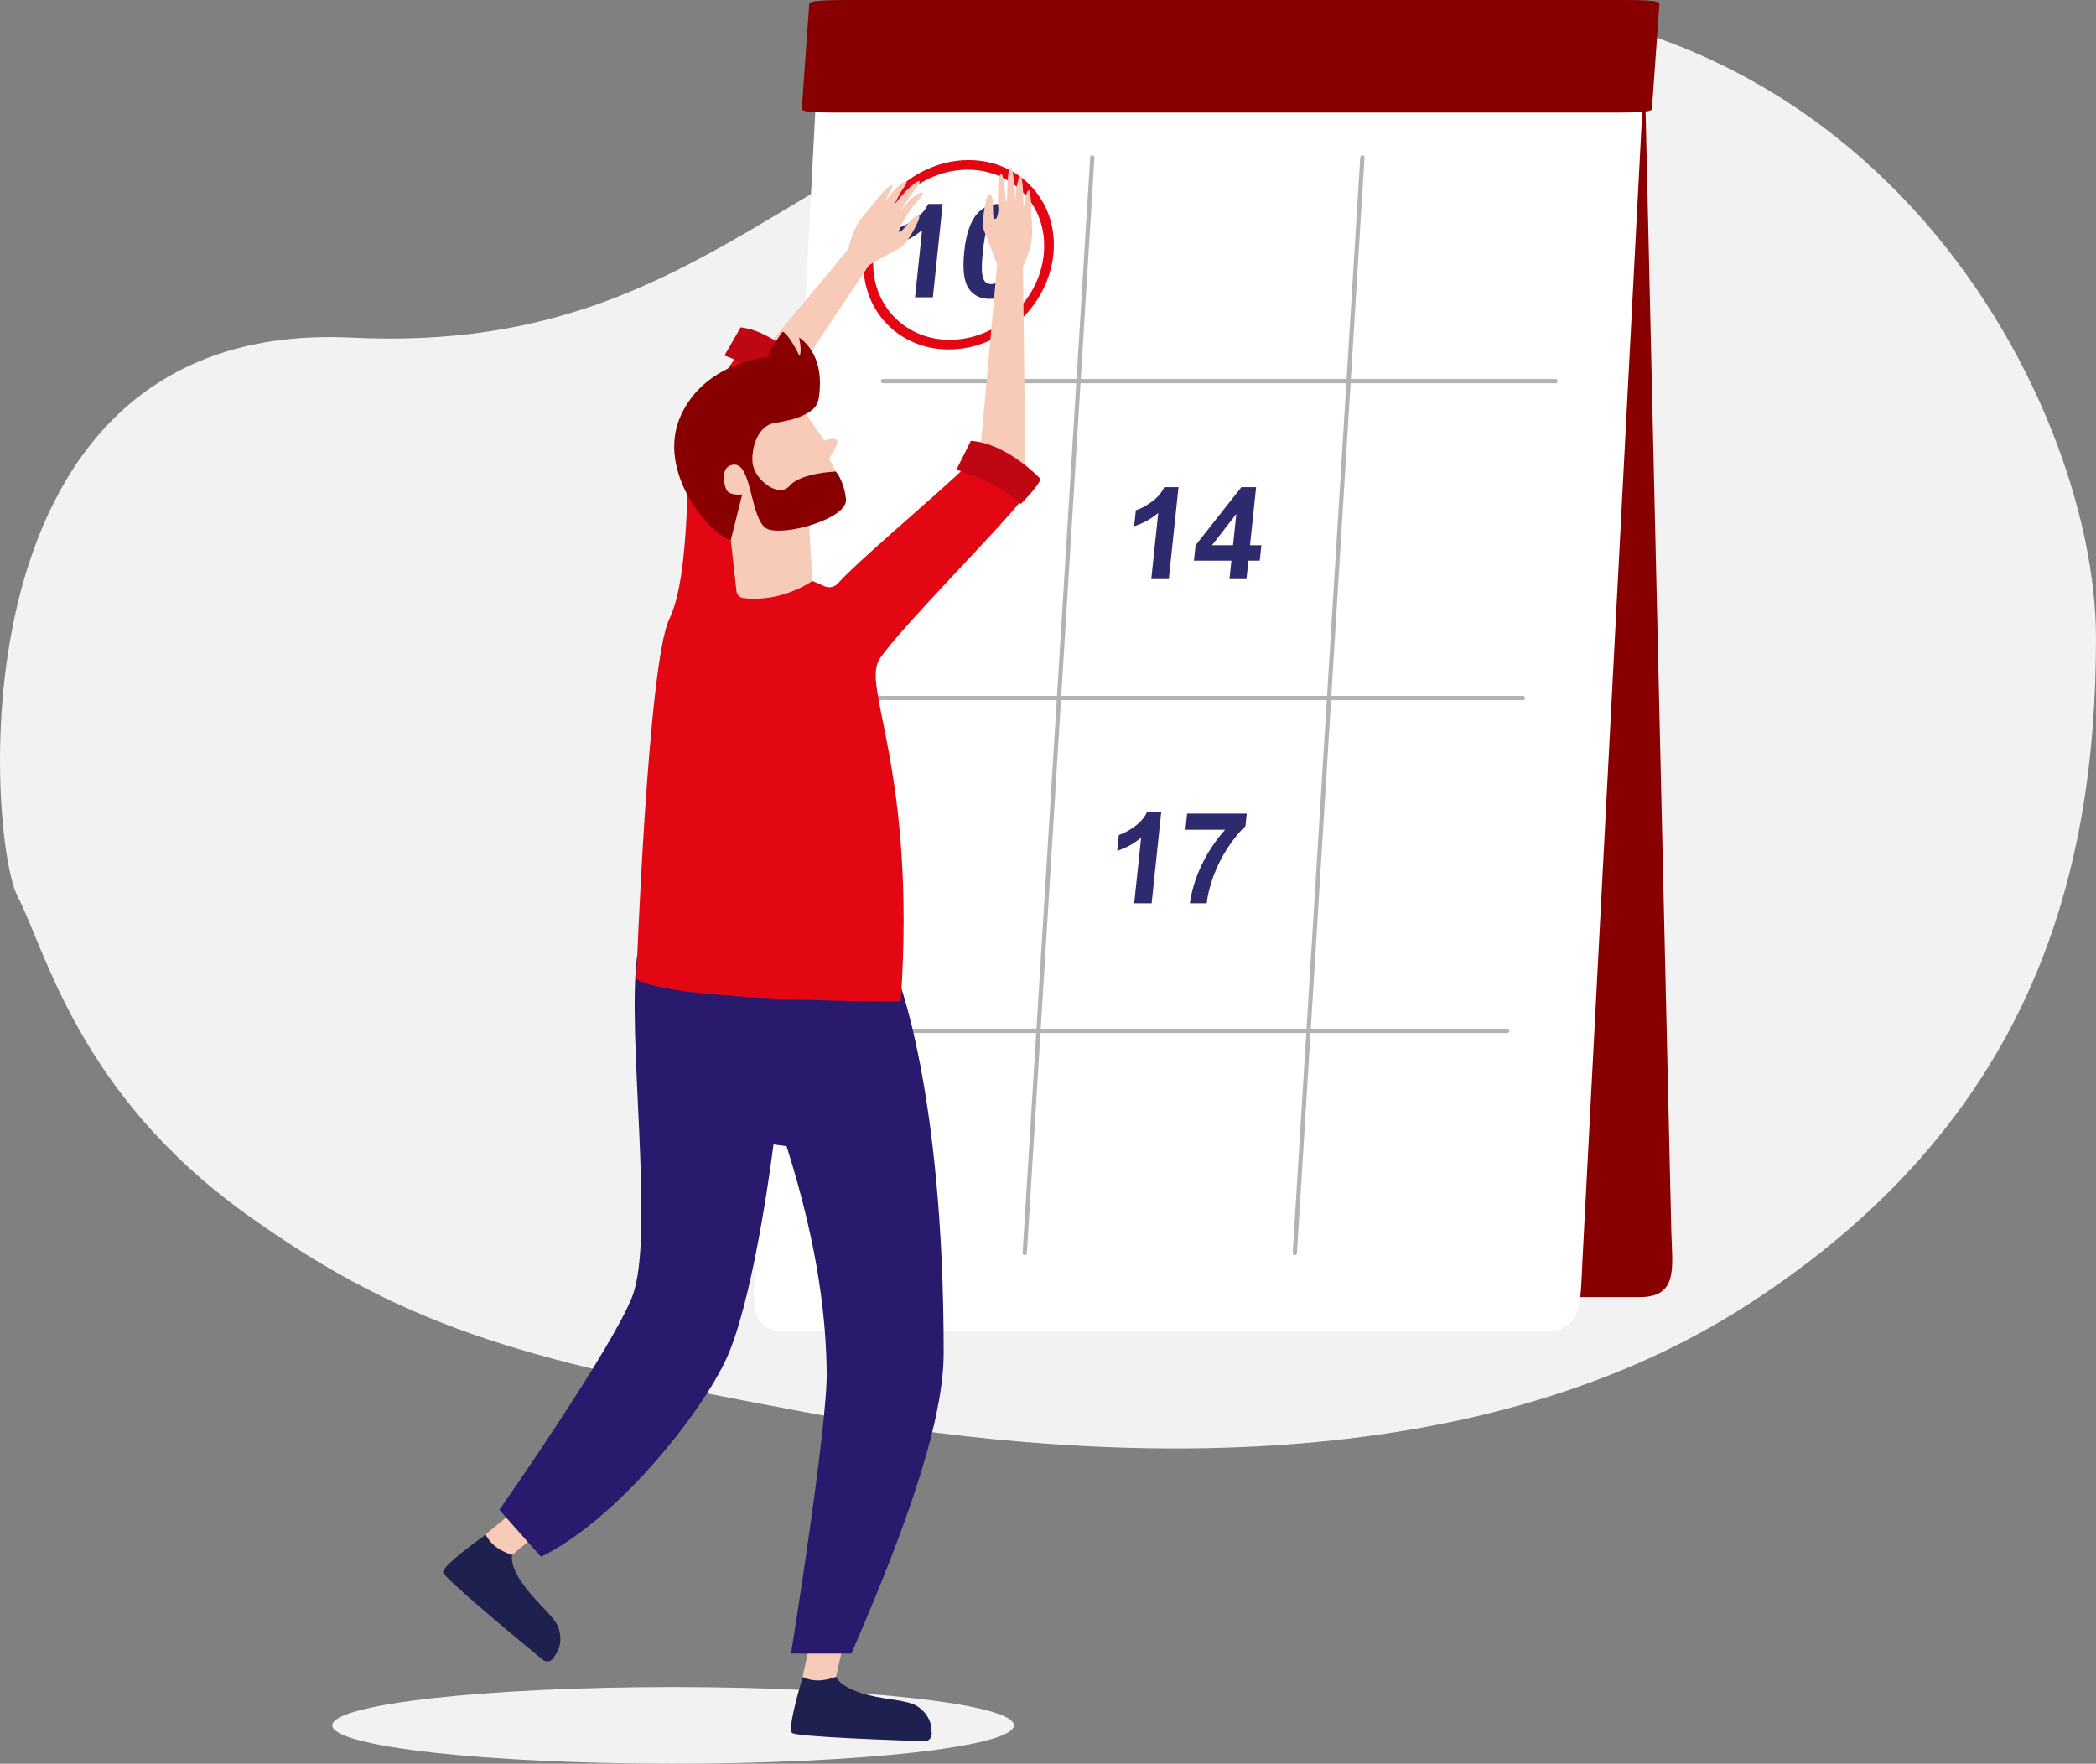 <svg width="246" height="207" viewBox="0 0 246 207" fill="none" xmlns="http://www.w3.org/2000/svg">
<rect x="0" y="0" width="246" height="207" fill="#808080" stroke="none"/>
<path fill-rule="evenodd" clip-rule="evenodd" d="M28.86 142.473C48.502 156.603 63.118 159.883 94.463 165.731C125.808 171.58 171.859 174.573 205.072 153.154C238.284 131.734 245.998 103.029 245.998 74.854C245.998 46.678 218.588 -6.35 156.9 0.626C95.212 7.602 88.848 41.934 41.252 39.627C-6.343 37.32 -1.352 98.602 2.03 105.125C5.411 111.648 9.218 128.343 28.86 142.473Z" fill="#F2F2F2"/>
<path fill-rule="evenodd" clip-rule="evenodd" d="M79 207C101.091 207 119 204.985 119 202.5C119 200.015 101.091 198 79 198C56.909 198 39 200.015 39 202.5C39 204.985 56.909 207 79 207Z" fill="#F2F2F2"/>
<path fill-rule="evenodd" clip-rule="evenodd" d="M192.422 152.239H103.839C101.662 152.239 99.802 148.773 99.686 144.497L96.014 9.175C95.899 4.9 97.57 1.433 99.747 1.433H188.33C190.507 1.433 192.859 1.751 192.975 6.025L196.154 144.497C196.27 148.773 196.997 152.239 192.422 152.239Z" fill="#890000"/>
<path fill-rule="evenodd" clip-rule="evenodd" d="M181.329 156.256H172.973H92.207C87.776 156.256 88.427 152.669 88.657 148.245L95.944 8.191C96.169 3.871 95.861 0.515 100.175 0.185C100.225 0.182 100.276 0.181 100.327 0.181H189.45C193.88 0.181 193.23 3.767 193 8.191L185.712 148.245C185.482 152.669 185.759 156.256 181.329 156.256Z" fill="white"/>
<path fill-rule="evenodd" clip-rule="evenodd" d="M189.773 13.213H181.183H98.152C93.597 13.213 94.096 12.909 94.122 12.534L94.965 0.679C94.991 0.313 94.515 0.029 98.934 0C98.986 0 99.038 0 99.091 0H190.712C195.266 0 194.768 0.304 194.742 0.679L193.899 12.534C193.873 12.909 194.328 13.213 189.773 13.213Z" fill="#890000"/>
<path d="M103.631 44.733H182.567" stroke="#B3B3B3" stroke-width="0.5" stroke-linecap="round" stroke-linejoin="round"/>
<path d="M128.202 18.477L120.272 147.065" stroke="#B3B3B3" stroke-width="0.5" stroke-linecap="round" stroke-linejoin="round"/>
<path d="M159.899 18.477L151.969 147.065" stroke="#B3B3B3" stroke-width="0.5" stroke-linecap="round" stroke-linejoin="round"/>
<path d="M102.139 81.922H178.743" stroke="#B3B3B3" stroke-width="0.5" stroke-linecap="round" stroke-linejoin="round"/>
<path d="M102.139 120.989H176.91" stroke="#B3B3B3" stroke-width="0.5" stroke-linecap="round" stroke-linejoin="round"/>
<path fill-rule="evenodd" clip-rule="evenodd" d="M113.565 19.92C108.062 19.92 103.115 24.396 102.536 29.9C101.958 35.404 105.965 39.881 111.467 39.881C116.97 39.881 121.917 35.404 122.495 29.9C123.073 24.396 119.068 19.92 113.565 19.92ZM111.348 41.012C105.223 41.012 100.763 36.027 101.406 29.9C102.05 23.774 107.558 18.79 113.684 18.79C119.81 18.79 124.269 23.774 123.625 29.9C122.981 36.027 117.474 41.012 111.348 41.012Z" fill="#E30613"/>
<path fill-rule="evenodd" clip-rule="evenodd" d="M137.181 67.965H135.122L135.937 60.202C135.11 60.905 134.169 61.426 133.112 61.763L133.309 59.894C133.865 59.718 134.484 59.384 135.166 58.893C135.848 58.402 136.341 57.828 136.644 57.174H138.315L137.181 67.965Z" fill="#2D2B6E"/>
<path fill-rule="evenodd" clip-rule="evenodd" d="M144.716 63.992L145.103 60.319L142.246 63.992H144.716ZM144.299 67.965L144.526 65.803H140.128L140.318 63.999L145.697 57.174H147.427L146.71 63.992H148.045L147.854 65.803H146.52L146.293 67.965H144.299Z" fill="#2D2B6E"/>
<path fill-rule="evenodd" clip-rule="evenodd" d="M109.487 34.892H107.396L108.224 27.011C107.385 27.725 106.43 28.253 105.356 28.597L105.556 26.699C106.12 26.519 106.749 26.181 107.441 25.683C108.134 25.183 108.634 24.602 108.942 23.936H110.639L109.487 34.892Z" fill="#2D2B6E"/>
<path fill-rule="evenodd" clip-rule="evenodd" d="M117.117 25.671C116.864 25.671 116.63 25.753 116.414 25.913C116.199 26.075 116.015 26.364 115.862 26.781C115.661 27.321 115.493 28.231 115.359 29.511C115.225 30.793 115.197 31.672 115.275 32.15C115.354 32.63 115.482 32.947 115.662 33.107C115.841 33.266 116.058 33.345 116.31 33.345C116.563 33.345 116.798 33.265 117.013 33.104C117.229 32.941 117.413 32.653 117.566 32.235C117.765 31.701 117.933 30.793 118.068 29.511C118.202 28.231 118.23 27.352 118.151 26.873C118.073 26.395 117.944 26.075 117.765 25.913C117.586 25.753 117.37 25.671 117.117 25.671ZM117.299 23.936C118.356 23.936 119.142 24.314 119.658 25.068C120.274 25.962 120.473 27.443 120.256 29.511C120.039 31.576 119.525 33.06 118.716 33.963C118.048 34.707 117.185 35.079 116.128 35.079C115.067 35.079 114.253 34.671 113.69 33.855C113.126 33.038 112.954 31.584 113.173 29.49C113.389 27.435 113.902 25.956 114.711 25.054C115.38 24.31 116.243 23.936 117.299 23.936Z" fill="#2D2B6E"/>
<path fill-rule="evenodd" clip-rule="evenodd" d="M135.164 106.015H133.118L133.929 98.303C133.107 99.002 132.172 99.518 131.123 99.854L131.318 97.997C131.87 97.822 132.485 97.491 133.163 97.002C133.84 96.515 134.33 95.946 134.631 95.295H136.291L135.164 106.015Z" fill="#2D2B6E"/>
<path fill-rule="evenodd" clip-rule="evenodd" d="M139.13 97.385L139.33 95.485H146.327L146.171 96.971C145.534 97.538 144.861 98.354 144.151 99.417C143.443 100.48 142.869 101.61 142.43 102.807C141.991 104.004 141.725 105.073 141.63 106.015H139.657C139.847 104.539 140.309 103.034 141.045 101.5C141.783 99.965 142.695 98.594 143.783 97.385H139.13Z" fill="#2D2B6E"/>
<path fill-rule="evenodd" clip-rule="evenodd" d="M83.579 48.461L99.544 29.257C99.544 29.257 100.108 26.673 101.303 25.359C102.088 24.497 102.971 23.259 103.691 22.482C104.202 21.93 104.675 21.639 104.762 21.748C104.845 21.853 104.605 22.169 104.399 22.579C104.087 23.206 103.729 23.979 103.729 23.979C103.729 23.979 104.255 23.074 104.959 22.312C105.603 21.613 106.433 21.036 106.402 21.364C106.369 21.706 105.937 22.164 105.686 22.611C105.26 23.367 104.941 24.084 104.941 24.084C104.941 24.084 105.505 23.264 106.246 22.494C106.907 21.806 107.742 21.15 107.93 21.262C108.111 21.369 107.461 22.146 106.897 22.921C106.333 23.694 105.855 24.463 105.751 24.682C105.64 24.914 106.175 24.061 106.863 23.403C107.478 22.816 108.245 22.413 108.296 22.644C108.358 22.907 107.657 23.59 107.077 24.343C106.571 25.002 105.28 27.063 105.498 27.22C105.871 27.491 107.247 24.886 107.878 25.388C108.118 25.579 106.477 28.636 105.706 29.046C104.933 29.458 101.993 31.111 101.993 31.111L88.575 51.166L83.579 48.461Z" fill="#F7CBB7"/>
<path fill-rule="evenodd" clip-rule="evenodd" d="M94.423 196.131L98.126 196.795C98.126 196.795 98.469 197.864 100.981 198.673C103.492 199.49 105.788 199.429 107.263 200.048C108.118 200.402 109.162 201.467 109.296 202.716C109.325 202.992 109.342 203.253 109.353 203.485C109.376 203.973 108.974 204.375 108.486 204.36C105.158 204.253 93.521 203.851 92.965 203.391C92.795 203.254 92.811 202.69 92.928 201.937C93.269 199.804 94.423 196.131 94.423 196.131Z" fill="#1E2050"/>
<path fill-rule="evenodd" clip-rule="evenodd" d="M95.09 192.771L94.191 196.795C94.191 196.795 95.624 197.756 98.126 196.795L99.025 192.771H95.09Z" fill="#F7CBB7"/>
<path fill-rule="evenodd" clip-rule="evenodd" d="M57.598 179.691L60.121 182.482C60.121 182.482 59.74 183.537 61.234 185.714C62.72 187.895 64.573 189.252 65.363 190.644C65.821 191.447 65.996 192.926 65.339 193.998C65.193 194.233 65.046 194.452 64.914 194.641C64.633 195.042 64.07 195.115 63.694 194.804C61.125 192.685 52.163 185.248 52.005 184.544C51.955 184.332 52.311 183.896 52.865 183.372C54.439 181.893 57.598 179.691 57.598 179.691Z" fill="#1E2050"/>
<path fill-rule="evenodd" clip-rule="evenodd" d="M60.179 177.441L57.008 180.075C57.008 180.075 57.554 181.712 60.121 182.482L63.293 179.848L60.179 177.441Z" fill="#F7CBB7"/>
<path fill-rule="evenodd" clip-rule="evenodd" d="M74.793 112.083C74.793 112.083 90.818 116.316 105.151 114.185C105.151 114.185 110.775 127.51 110.755 158.84C110.749 167.995 104.912 182.546 99.924 194.073H92.841C92.841 194.073 97.132 167.456 97.028 161.008C96.934 155.27 96.234 146.897 92.317 134.528L90.781 134.317C90.781 134.317 88.776 150.724 85.632 158.589C83.09 164.948 72.772 178.184 63.497 182.711L58.607 177.208C58.607 177.208 71.858 158.264 74.214 152.14C76.9 145.155 73.496 121.287 74.793 112.083Z" fill="#291A6D"/>
<path fill-rule="evenodd" clip-rule="evenodd" d="M92.05 66.962C92.05 66.962 94.955 67.942 96.714 68.782C97.278 69.051 97.922 68.932 98.35 68.46C101.37 65.127 113.539 55.078 113.978 54.002C114.484 52.759 119.881 57.375 120.217 58.084C120.555 58.794 105.205 74.063 103.18 77.436C101.156 80.81 107.571 90.574 105.713 117.558C105.713 117.558 78.558 117.558 74.68 114.895C74.68 114.895 76.029 77.792 78.558 72.644C81.088 67.495 80.582 53.58 80.92 51.306C81.256 49.031 86.485 41.753 86.485 41.753L92.892 44.948L88.002 54.89L87.665 67.495C87.665 67.495 89.52 67.318 92.05 66.962Z" fill="#E30613"/>
<path fill-rule="evenodd" clip-rule="evenodd" d="M85.024 41.726C85.024 41.726 89.656 43.316 92.321 46.127C92.321 46.127 94.518 44.169 94.821 43.314C94.821 43.314 91.167 38.93 86.929 38.416L85.024 41.726Z" fill="#BF0613"/>
<path fill-rule="evenodd" clip-rule="evenodd" d="M94.969 49.142L96.767 51.703C96.767 51.703 98.036 51.258 98.247 51.703C98.459 52.148 97.295 53.818 97.295 53.818C97.295 53.818 99.726 58.047 98.882 58.937C98.036 59.828 94.969 61.72 94.969 61.72L95.344 68.184C95.344 68.184 91.718 70.787 87.177 70.18C86.787 70.127 86.479 69.78 86.434 69.37L85.771 63.39C85.771 63.39 79.533 59.16 81.013 53.373C82.493 47.586 92.644 44.468 94.969 49.142Z" fill="#F7CBB7"/>
<path fill-rule="evenodd" clip-rule="evenodd" d="M120.367 56.557L120.064 31.289C120.064 31.289 121.24 28.951 121.141 27.154C121.029 25.136 121.053 22.283 120.728 22.343C120.403 22.401 120.135 24.48 120.135 24.48C120.135 24.48 120.088 20.14 119.712 20.705C119.207 21.463 119.141 23.745 119.141 23.745C119.141 23.745 119.056 19.691 118.602 19.603C118.193 19.521 118.258 23.183 118.147 23.657C118.033 24.131 117.852 20.108 117.458 20.404C117.065 20.699 117.111 23.914 117.167 24.387C117.223 24.86 117.024 25.777 116.76 25.751C116.306 25.707 116.869 22.808 116.072 22.766C115.77 22.749 115.124 26.169 115.462 26.996C115.799 27.825 117.029 31.052 117.029 31.052L114.844 55.256L120.367 56.557Z" fill="#F7CBB7"/>
<path fill-rule="evenodd" clip-rule="evenodd" d="M112.246 55.133C112.246 55.133 116.969 56.485 119.803 59.154C119.803 59.154 121.878 57.089 122.132 56.22C122.132 56.22 118.215 52.032 113.949 51.734L112.246 55.133Z" fill="#BF0613"/>
<path fill-rule="evenodd" clip-rule="evenodd" d="M90.893 49.646C92.068 49.452 93.249 49.241 94.319 48.719C95.969 47.912 96.19 47.264 96.232 45.073C96.311 41.09 93.785 39.615 93.785 39.615C93.785 39.615 94.163 41.194 93.838 41.781C93.838 41.781 92.526 39.053 91.837 38.942C91.837 38.942 90.321 41.011 90.158 41.893C90.158 41.893 82.681 42.452 79.859 48.873C77.037 55.298 83.133 62.604 85.771 63.39L87.111 58.026C87.111 58.026 85.627 58.256 85.24 57.443C84.961 56.861 84.478 54.67 86.126 54.533C88.326 54.35 88.03 61.316 90.139 62.111C92.248 62.904 99.556 60.841 99.29 58.574C99.025 56.304 98.087 55.342 98.087 55.342C98.087 55.342 93.981 55.494 92.684 57.012C91.387 58.53 88.532 56.285 88.326 54.35C88.143 52.644 88.91 49.977 90.893 49.646Z" fill="#890000"/>
</svg>
